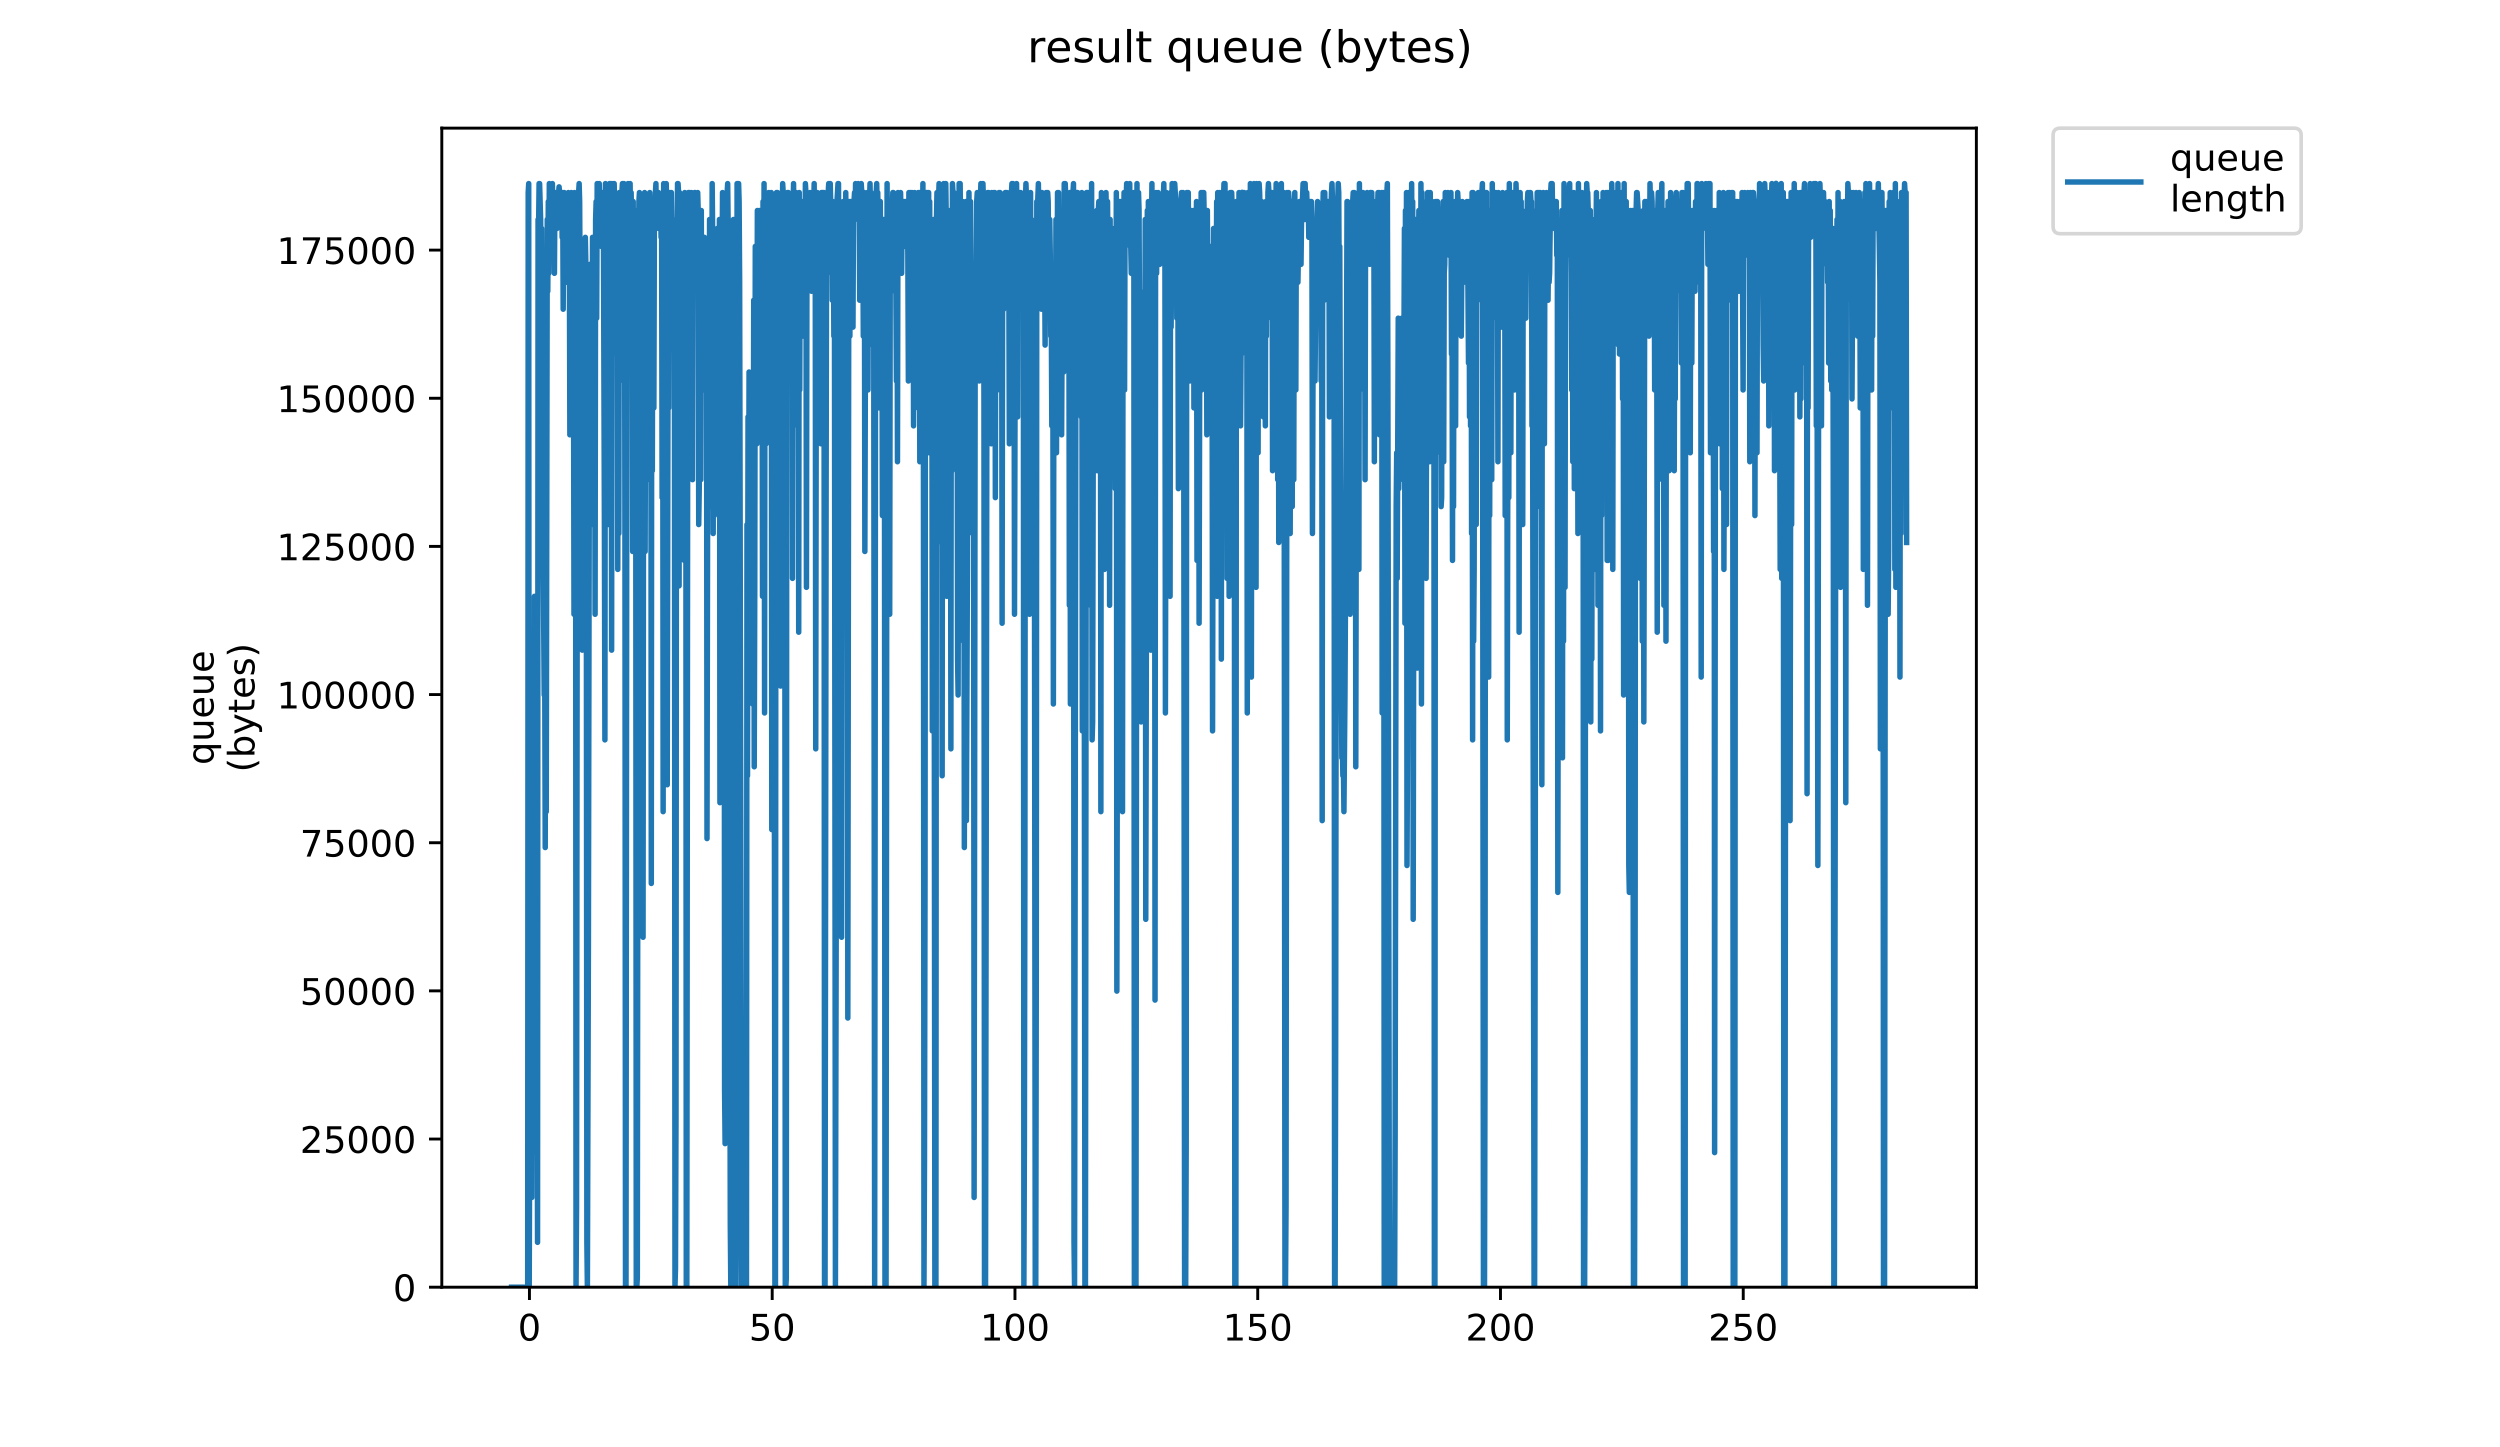 <?xml version="1.0" encoding="utf-8" standalone="no"?>
<!DOCTYPE svg PUBLIC "-//W3C//DTD SVG 1.1//EN"
  "http://www.w3.org/Graphics/SVG/1.1/DTD/svg11.dtd">
<!-- Created with matplotlib (https://matplotlib.org/) -->
<svg height="396pt" version="1.1" viewBox="0 0 684 396" width="684pt" xmlns="http://www.w3.org/2000/svg" xmlns:xlink="http://www.w3.org/1999/xlink">
 <defs>
  <style type="text/css">
*{stroke-linecap:butt;stroke-linejoin:round;}
  </style>
 </defs>
 <g id="figure_1">
  <g id="patch_1">
   <path d="M 0 396 
L 684 396 
L 684 0 
L 0 0 
z
" style="fill:#ffffff;"/>
  </g>
  <g id="axes_1">
   <g id="patch_2">
    <path d="M 120.879 352.174 
L 540.734 352.174 
L 540.734 35.062 
L 120.879 35.062 
z
" style="fill:#ffffff;"/>
   </g>
   <g id="matplotlib.axis_1">
    <g id="xtick_1">
     <g id="line2d_1">
      <defs>
       <path d="M 0 0 
L 0 3.5 
" id="m2839da839b" style="stroke:#000000;stroke-width:0.8;"/>
      </defs>
      <g>
       <use style="stroke:#000000;stroke-width:0.8;" x="144.855" xlink:href="#m2839da839b" y="352.174"/>
      </g>
     </g>
     <g id="text_1">
      <!-- 0 -->
      <defs>
       <path d="M 31.781 66.406 
Q 24.172 66.406 20.328 58.906 
Q 16.5 51.422 16.5 36.375 
Q 16.5 21.391 20.328 13.891 
Q 24.172 6.391 31.781 6.391 
Q 39.453 6.391 43.281 13.891 
Q 47.125 21.391 47.125 36.375 
Q 47.125 51.422 43.281 58.906 
Q 39.453 66.406 31.781 66.406 
z
M 31.781 74.219 
Q 44.047 74.219 50.516 64.516 
Q 56.984 54.828 56.984 36.375 
Q 56.984 17.969 50.516 8.266 
Q 44.047 -1.422 31.781 -1.422 
Q 19.531 -1.422 13.062 8.266 
Q 6.594 17.969 6.594 36.375 
Q 6.594 54.828 13.062 64.516 
Q 19.531 74.219 31.781 74.219 
z
" id="DejaVuSans-48"/>
      </defs>
      <g transform="translate(141.674 366.773)scale(0.1 -0.1)">
       <use xlink:href="#DejaVuSans-48"/>
      </g>
     </g>
    </g>
    <g id="xtick_2">
     <g id="line2d_2">
      <g>
       <use style="stroke:#000000;stroke-width:0.8;" x="211.274" xlink:href="#m2839da839b" y="352.174"/>
      </g>
     </g>
     <g id="text_2">
      <!-- 50 -->
      <defs>
       <path d="M 10.797 72.906 
L 49.516 72.906 
L 49.516 64.594 
L 19.828 64.594 
L 19.828 46.734 
Q 21.969 47.469 24.109 47.828 
Q 26.266 48.188 28.422 48.188 
Q 40.625 48.188 47.75 41.5 
Q 54.891 34.812 54.891 23.391 
Q 54.891 11.625 47.562 5.094 
Q 40.234 -1.422 26.906 -1.422 
Q 22.312 -1.422 17.547 -0.641 
Q 12.797 0.141 7.719 1.703 
L 7.719 11.625 
Q 12.109 9.234 16.797 8.062 
Q 21.484 6.891 26.703 6.891 
Q 35.156 6.891 40.078 11.328 
Q 45.016 15.766 45.016 23.391 
Q 45.016 31 40.078 35.438 
Q 35.156 39.891 26.703 39.891 
Q 22.75 39.891 18.812 39.016 
Q 14.891 38.141 10.797 36.281 
z
" id="DejaVuSans-53"/>
      </defs>
      <g transform="translate(204.912 366.773)scale(0.1 -0.1)">
       <use xlink:href="#DejaVuSans-53"/>
       <use x="63.623" xlink:href="#DejaVuSans-48"/>
      </g>
     </g>
    </g>
    <g id="xtick_3">
     <g id="line2d_3">
      <g>
       <use style="stroke:#000000;stroke-width:0.8;" x="277.694" xlink:href="#m2839da839b" y="352.174"/>
      </g>
     </g>
     <g id="text_3">
      <!-- 100 -->
      <defs>
       <path d="M 12.406 8.297 
L 28.516 8.297 
L 28.516 63.922 
L 10.984 60.406 
L 10.984 69.391 
L 28.422 72.906 
L 38.281 72.906 
L 38.281 8.297 
L 54.391 8.297 
L 54.391 0 
L 12.406 0 
z
" id="DejaVuSans-49"/>
      </defs>
      <g transform="translate(268.15 366.773)scale(0.1 -0.1)">
       <use xlink:href="#DejaVuSans-49"/>
       <use x="63.623" xlink:href="#DejaVuSans-48"/>
       <use x="127.246" xlink:href="#DejaVuSans-48"/>
      </g>
     </g>
    </g>
    <g id="xtick_4">
     <g id="line2d_4">
      <g>
       <use style="stroke:#000000;stroke-width:0.8;" x="344.113" xlink:href="#m2839da839b" y="352.174"/>
      </g>
     </g>
     <g id="text_4">
      <!-- 150 -->
      <g transform="translate(334.569 366.773)scale(0.1 -0.1)">
       <use xlink:href="#DejaVuSans-49"/>
       <use x="63.623" xlink:href="#DejaVuSans-53"/>
       <use x="127.246" xlink:href="#DejaVuSans-48"/>
      </g>
     </g>
    </g>
    <g id="xtick_5">
     <g id="line2d_5">
      <g>
       <use style="stroke:#000000;stroke-width:0.8;" x="410.532" xlink:href="#m2839da839b" y="352.174"/>
      </g>
     </g>
     <g id="text_5">
      <!-- 200 -->
      <defs>
       <path d="M 19.188 8.297 
L 53.609 8.297 
L 53.609 0 
L 7.328 0 
L 7.328 8.297 
Q 12.938 14.109 22.625 23.891 
Q 32.328 33.688 34.812 36.531 
Q 39.547 41.844 41.422 45.531 
Q 43.312 49.219 43.312 52.781 
Q 43.312 58.594 39.234 62.25 
Q 35.156 65.922 28.609 65.922 
Q 23.969 65.922 18.812 64.312 
Q 13.672 62.703 7.812 59.422 
L 7.812 69.391 
Q 13.766 71.781 18.938 73 
Q 24.125 74.219 28.422 74.219 
Q 39.75 74.219 46.484 68.547 
Q 53.219 62.891 53.219 53.422 
Q 53.219 48.922 51.531 44.891 
Q 49.859 40.875 45.406 35.406 
Q 44.188 33.984 37.641 27.219 
Q 31.109 20.453 19.188 8.297 
z
" id="DejaVuSans-50"/>
      </defs>
      <g transform="translate(400.988 366.773)scale(0.1 -0.1)">
       <use xlink:href="#DejaVuSans-50"/>
       <use x="63.623" xlink:href="#DejaVuSans-48"/>
       <use x="127.246" xlink:href="#DejaVuSans-48"/>
      </g>
     </g>
    </g>
    <g id="xtick_6">
     <g id="line2d_6">
      <g>
       <use style="stroke:#000000;stroke-width:0.8;" x="476.951" xlink:href="#m2839da839b" y="352.174"/>
      </g>
     </g>
     <g id="text_6">
      <!-- 250 -->
      <g transform="translate(467.407 366.773)scale(0.1 -0.1)">
       <use xlink:href="#DejaVuSans-50"/>
       <use x="63.623" xlink:href="#DejaVuSans-53"/>
       <use x="127.246" xlink:href="#DejaVuSans-48"/>
      </g>
     </g>
    </g>
   </g>
   <g id="matplotlib.axis_2">
    <g id="ytick_1">
     <g id="line2d_7">
      <defs>
       <path d="M 0 0 
L -3.5 0 
" id="m49b7ce8fa1" style="stroke:#000000;stroke-width:0.8;"/>
      </defs>
      <g>
       <use style="stroke:#000000;stroke-width:0.8;" x="120.879" xlink:href="#m49b7ce8fa1" y="352.174"/>
      </g>
     </g>
     <g id="text_7">
      <!-- 0 -->
      <g transform="translate(107.516 355.973)scale(0.1 -0.1)">
       <use xlink:href="#DejaVuSans-48"/>
      </g>
     </g>
    </g>
    <g id="ytick_2">
     <g id="line2d_8">
      <g>
       <use style="stroke:#000000;stroke-width:0.8;" x="120.879" xlink:href="#m49b7ce8fa1" y="311.639"/>
      </g>
     </g>
     <g id="text_8">
      <!-- 25000 -->
      <g transform="translate(82.066 315.438)scale(0.1 -0.1)">
       <use xlink:href="#DejaVuSans-50"/>
       <use x="63.623" xlink:href="#DejaVuSans-53"/>
       <use x="127.246" xlink:href="#DejaVuSans-48"/>
       <use x="190.869" xlink:href="#DejaVuSans-48"/>
       <use x="254.492" xlink:href="#DejaVuSans-48"/>
      </g>
     </g>
    </g>
    <g id="ytick_3">
     <g id="line2d_9">
      <g>
       <use style="stroke:#000000;stroke-width:0.8;" x="120.879" xlink:href="#m49b7ce8fa1" y="271.103"/>
      </g>
     </g>
     <g id="text_9">
      <!-- 50000 -->
      <g transform="translate(82.066 274.903)scale(0.1 -0.1)">
       <use xlink:href="#DejaVuSans-53"/>
       <use x="63.623" xlink:href="#DejaVuSans-48"/>
       <use x="127.246" xlink:href="#DejaVuSans-48"/>
       <use x="190.869" xlink:href="#DejaVuSans-48"/>
       <use x="254.492" xlink:href="#DejaVuSans-48"/>
      </g>
     </g>
    </g>
    <g id="ytick_4">
     <g id="line2d_10">
      <g>
       <use style="stroke:#000000;stroke-width:0.8;" x="120.879" xlink:href="#m49b7ce8fa1" y="230.568"/>
      </g>
     </g>
     <g id="text_10">
      <!-- 75000 -->
      <defs>
       <path d="M 8.203 72.906 
L 55.078 72.906 
L 55.078 68.703 
L 28.609 0 
L 18.312 0 
L 43.219 64.594 
L 8.203 64.594 
z
" id="DejaVuSans-55"/>
      </defs>
      <g transform="translate(82.066 234.367)scale(0.1 -0.1)">
       <use xlink:href="#DejaVuSans-55"/>
       <use x="63.623" xlink:href="#DejaVuSans-53"/>
       <use x="127.246" xlink:href="#DejaVuSans-48"/>
       <use x="190.869" xlink:href="#DejaVuSans-48"/>
       <use x="254.492" xlink:href="#DejaVuSans-48"/>
      </g>
     </g>
    </g>
    <g id="ytick_5">
     <g id="line2d_11">
      <g>
       <use style="stroke:#000000;stroke-width:0.8;" x="120.879" xlink:href="#m49b7ce8fa1" y="190.033"/>
      </g>
     </g>
     <g id="text_11">
      <!-- 100000 -->
      <g transform="translate(75.704 193.832)scale(0.1 -0.1)">
       <use xlink:href="#DejaVuSans-49"/>
       <use x="63.623" xlink:href="#DejaVuSans-48"/>
       <use x="127.246" xlink:href="#DejaVuSans-48"/>
       <use x="190.869" xlink:href="#DejaVuSans-48"/>
       <use x="254.492" xlink:href="#DejaVuSans-48"/>
       <use x="318.115" xlink:href="#DejaVuSans-48"/>
      </g>
     </g>
    </g>
    <g id="ytick_6">
     <g id="line2d_12">
      <g>
       <use style="stroke:#000000;stroke-width:0.8;" x="120.879" xlink:href="#m49b7ce8fa1" y="149.497"/>
      </g>
     </g>
     <g id="text_12">
      <!-- 125000 -->
      <g transform="translate(75.704 153.297)scale(0.1 -0.1)">
       <use xlink:href="#DejaVuSans-49"/>
       <use x="63.623" xlink:href="#DejaVuSans-50"/>
       <use x="127.246" xlink:href="#DejaVuSans-53"/>
       <use x="190.869" xlink:href="#DejaVuSans-48"/>
       <use x="254.492" xlink:href="#DejaVuSans-48"/>
       <use x="318.115" xlink:href="#DejaVuSans-48"/>
      </g>
     </g>
    </g>
    <g id="ytick_7">
     <g id="line2d_13">
      <g>
       <use style="stroke:#000000;stroke-width:0.8;" x="120.879" xlink:href="#m49b7ce8fa1" y="108.962"/>
      </g>
     </g>
     <g id="text_13">
      <!-- 150000 -->
      <g transform="translate(75.704 112.761)scale(0.1 -0.1)">
       <use xlink:href="#DejaVuSans-49"/>
       <use x="63.623" xlink:href="#DejaVuSans-53"/>
       <use x="127.246" xlink:href="#DejaVuSans-48"/>
       <use x="190.869" xlink:href="#DejaVuSans-48"/>
       <use x="254.492" xlink:href="#DejaVuSans-48"/>
       <use x="318.115" xlink:href="#DejaVuSans-48"/>
      </g>
     </g>
    </g>
    <g id="ytick_8">
     <g id="line2d_14">
      <g>
       <use style="stroke:#000000;stroke-width:0.8;" x="120.879" xlink:href="#m49b7ce8fa1" y="68.427"/>
      </g>
     </g>
     <g id="text_14">
      <!-- 175000 -->
      <g transform="translate(75.704 72.226)scale(0.1 -0.1)">
       <use xlink:href="#DejaVuSans-49"/>
       <use x="63.623" xlink:href="#DejaVuSans-55"/>
       <use x="127.246" xlink:href="#DejaVuSans-53"/>
       <use x="190.869" xlink:href="#DejaVuSans-48"/>
       <use x="254.492" xlink:href="#DejaVuSans-48"/>
       <use x="318.115" xlink:href="#DejaVuSans-48"/>
      </g>
     </g>
    </g>
    <g id="text_15">
     <!-- queue -->
     <defs>
      <path d="M 14.797 27.297 
Q 14.797 17.391 18.875 11.75 
Q 22.953 6.109 30.078 6.109 
Q 37.203 6.109 41.297 11.75 
Q 45.406 17.391 45.406 27.297 
Q 45.406 37.203 41.297 42.844 
Q 37.203 48.484 30.078 48.484 
Q 22.953 48.484 18.875 42.844 
Q 14.797 37.203 14.797 27.297 
z
M 45.406 8.203 
Q 42.578 3.328 38.25 0.953 
Q 33.938 -1.422 27.875 -1.422 
Q 17.969 -1.422 11.734 6.484 
Q 5.516 14.406 5.516 27.297 
Q 5.516 40.188 11.734 48.094 
Q 17.969 56 27.875 56 
Q 33.938 56 38.25 53.625 
Q 42.578 51.266 45.406 46.391 
L 45.406 54.688 
L 54.391 54.688 
L 54.391 -20.797 
L 45.406 -20.797 
z
" id="DejaVuSans-113"/>
      <path d="M 8.5 21.578 
L 8.5 54.688 
L 17.484 54.688 
L 17.484 21.922 
Q 17.484 14.156 20.5 10.266 
Q 23.531 6.391 29.594 6.391 
Q 36.859 6.391 41.078 11.031 
Q 45.312 15.672 45.312 23.688 
L 45.312 54.688 
L 54.297 54.688 
L 54.297 0 
L 45.312 0 
L 45.312 8.406 
Q 42.047 3.422 37.719 1 
Q 33.406 -1.422 27.688 -1.422 
Q 18.266 -1.422 13.375 4.438 
Q 8.5 10.297 8.5 21.578 
z
M 31.109 56 
z
" id="DejaVuSans-117"/>
      <path d="M 56.203 29.594 
L 56.203 25.203 
L 14.891 25.203 
Q 15.484 15.922 20.484 11.062 
Q 25.484 6.203 34.422 6.203 
Q 39.594 6.203 44.453 7.469 
Q 49.312 8.734 54.109 11.281 
L 54.109 2.781 
Q 49.266 0.734 44.188 -0.344 
Q 39.109 -1.422 33.891 -1.422 
Q 20.797 -1.422 13.156 6.188 
Q 5.516 13.812 5.516 26.812 
Q 5.516 40.234 12.766 48.109 
Q 20.016 56 32.328 56 
Q 43.359 56 49.781 48.891 
Q 56.203 41.797 56.203 29.594 
z
M 47.219 32.234 
Q 47.125 39.594 43.094 43.984 
Q 39.062 48.391 32.422 48.391 
Q 24.906 48.391 20.391 44.141 
Q 15.875 39.891 15.188 32.172 
z
" id="DejaVuSans-101"/>
     </defs>
     <g transform="translate(58.426 209.283)rotate(-90)scale(0.1 -0.1)">
      <use xlink:href="#DejaVuSans-113"/>
      <use x="63.477" xlink:href="#DejaVuSans-117"/>
      <use x="126.855" xlink:href="#DejaVuSans-101"/>
      <use x="188.379" xlink:href="#DejaVuSans-117"/>
      <use x="251.758" xlink:href="#DejaVuSans-101"/>
     </g>
     <!-- (bytes) -->
     <defs>
      <path d="M 31 75.875 
Q 24.469 64.656 21.281 53.656 
Q 18.109 42.672 18.109 31.391 
Q 18.109 20.125 21.312 9.062 
Q 24.516 -2 31 -13.188 
L 23.188 -13.188 
Q 15.875 -1.703 12.234 9.375 
Q 8.594 20.453 8.594 31.391 
Q 8.594 42.281 12.203 53.312 
Q 15.828 64.359 23.188 75.875 
z
" id="DejaVuSans-40"/>
      <path d="M 48.688 27.297 
Q 48.688 37.203 44.609 42.844 
Q 40.531 48.484 33.406 48.484 
Q 26.266 48.484 22.188 42.844 
Q 18.109 37.203 18.109 27.297 
Q 18.109 17.391 22.188 11.75 
Q 26.266 6.109 33.406 6.109 
Q 40.531 6.109 44.609 11.75 
Q 48.688 17.391 48.688 27.297 
z
M 18.109 46.391 
Q 20.953 51.266 25.266 53.625 
Q 29.594 56 35.594 56 
Q 45.562 56 51.781 48.094 
Q 58.016 40.188 58.016 27.297 
Q 58.016 14.406 51.781 6.484 
Q 45.562 -1.422 35.594 -1.422 
Q 29.594 -1.422 25.266 0.953 
Q 20.953 3.328 18.109 8.203 
L 18.109 0 
L 9.078 0 
L 9.078 75.984 
L 18.109 75.984 
z
" id="DejaVuSans-98"/>
      <path d="M 32.172 -5.078 
Q 28.375 -14.844 24.75 -17.812 
Q 21.141 -20.797 15.094 -20.797 
L 7.906 -20.797 
L 7.906 -13.281 
L 13.188 -13.281 
Q 16.891 -13.281 18.938 -11.516 
Q 21 -9.766 23.484 -3.219 
L 25.094 0.875 
L 2.984 54.688 
L 12.5 54.688 
L 29.594 11.922 
L 46.688 54.688 
L 56.203 54.688 
z
" id="DejaVuSans-121"/>
      <path d="M 18.312 70.219 
L 18.312 54.688 
L 36.812 54.688 
L 36.812 47.703 
L 18.312 47.703 
L 18.312 18.016 
Q 18.312 11.328 20.141 9.422 
Q 21.969 7.516 27.594 7.516 
L 36.812 7.516 
L 36.812 0 
L 27.594 0 
Q 17.188 0 13.234 3.875 
Q 9.281 7.766 9.281 18.016 
L 9.281 47.703 
L 2.688 47.703 
L 2.688 54.688 
L 9.281 54.688 
L 9.281 70.219 
z
" id="DejaVuSans-116"/>
      <path d="M 44.281 53.078 
L 44.281 44.578 
Q 40.484 46.531 36.375 47.5 
Q 32.281 48.484 27.875 48.484 
Q 21.188 48.484 17.844 46.438 
Q 14.5 44.391 14.5 40.281 
Q 14.5 37.156 16.891 35.375 
Q 19.281 33.594 26.516 31.984 
L 29.594 31.297 
Q 39.156 29.25 43.188 25.516 
Q 47.219 21.781 47.219 15.094 
Q 47.219 7.469 41.188 3.016 
Q 35.156 -1.422 24.609 -1.422 
Q 20.219 -1.422 15.453 -0.562 
Q 10.688 0.297 5.422 2 
L 5.422 11.281 
Q 10.406 8.688 15.234 7.391 
Q 20.062 6.109 24.812 6.109 
Q 31.156 6.109 34.562 8.281 
Q 37.984 10.453 37.984 14.406 
Q 37.984 18.062 35.516 20.016 
Q 33.062 21.969 24.703 23.781 
L 21.578 24.516 
Q 13.234 26.266 9.516 29.906 
Q 5.812 33.547 5.812 39.891 
Q 5.812 47.609 11.281 51.797 
Q 16.75 56 26.812 56 
Q 31.781 56 36.172 55.266 
Q 40.578 54.547 44.281 53.078 
z
" id="DejaVuSans-115"/>
      <path d="M 8.016 75.875 
L 15.828 75.875 
Q 23.141 64.359 26.781 53.312 
Q 30.422 42.281 30.422 31.391 
Q 30.422 20.453 26.781 9.375 
Q 23.141 -1.703 15.828 -13.188 
L 8.016 -13.188 
Q 14.5 -2 17.703 9.062 
Q 20.906 20.125 20.906 31.391 
Q 20.906 42.672 17.703 53.656 
Q 14.5 64.656 8.016 75.875 
z
" id="DejaVuSans-41"/>
     </defs>
     <g transform="translate(69.624 211.295)rotate(-90)scale(0.1 -0.1)">
      <use xlink:href="#DejaVuSans-40"/>
      <use x="39.014" xlink:href="#DejaVuSans-98"/>
      <use x="102.49" xlink:href="#DejaVuSans-121"/>
      <use x="161.67" xlink:href="#DejaVuSans-116"/>
      <use x="200.879" xlink:href="#DejaVuSans-101"/>
      <use x="262.402" xlink:href="#DejaVuSans-115"/>
      <use x="314.502" xlink:href="#DejaVuSans-41"/>
     </g>
    </g>
   </g>
   <g id="line2d_15">
    <path clip-path="url(#pc2f60ffd68)" d="M 139.963 352.174 
L 144.373 352.174 
L 144.514 52.686 
L 144.655 50.231 
L 144.796 352.174 
L 145.08 256.436 
L 145.22 325.171 
L 145.361 251.526 
L 145.501 327.626 
L 145.644 231.888 
L 145.785 315.352 
L 145.932 175.427 
L 146.078 305.533 
L 146.225 163.153 
L 146.365 288.349 
L 146.506 241.707 
L 146.647 285.894 
L 146.928 258.891 
L 147.071 339.9 
L 147.213 60.05 
L 147.354 62.505 
L 147.494 50.231 
L 147.634 50.231 
L 147.914 60.05 
L 148.054 82.144 
L 148.194 62.505 
L 148.474 131.24 
L 148.893 190.156 
L 149.033 182.792 
L 149.172 231.888 
L 149.312 170.517 
L 149.452 222.069 
L 149.733 60.05 
L 149.873 79.689 
L 150.013 55.141 
L 150.153 74.779 
L 150.293 50.231 
L 150.433 55.141 
L 150.572 55.141 
L 150.712 52.686 
L 150.852 52.686 
L 150.991 60.05 
L 151.131 50.231 
L 151.271 57.596 
L 151.55 52.686 
L 151.691 74.779 
L 151.833 52.686 
L 151.976 55.141 
L 152.118 60.05 
L 152.259 55.034 
L 152.401 62.505 
L 152.543 52.686 
L 152.824 52.686 
L 152.964 51.126 
L 153.105 52.686 
L 153.386 52.686 
L 153.528 55.141 
L 153.668 55.141 
L 153.808 64.937 
L 153.948 52.686 
L 154.088 84.599 
L 154.227 55.141 
L 154.368 52.686 
L 154.508 57.596 
L 154.649 57.596 
L 154.789 60.05 
L 154.931 55.141 
L 155.071 77.234 
L 155.211 55.141 
L 155.351 77.234 
L 155.492 52.686 
L 155.633 72.325 
L 155.773 67.415 
L 155.913 118.966 
L 156.194 96.873 
L 156.334 52.686 
L 156.48 72.325 
L 156.761 60.05 
L 156.901 91.963 
L 157.042 168.063 
L 157.183 52.686 
L 157.323 155.788 
L 157.463 62.505 
L 157.603 352.174 
L 157.743 330.081 
L 158.03 55.141 
L 158.173 55.141 
L 158.454 50.231 
L 158.594 55.141 
L 159.158 165.608 
L 159.299 177.882 
L 159.44 175.427 
L 160.004 99.328 
L 160.146 64.937 
L 160.286 72.325 
L 160.427 158.243 
L 160.567 339.9 
L 160.707 352.174 
L 160.987 258.891 
L 161.269 106.692 
L 161.41 72.325 
L 161.55 77.234 
L 161.691 131.24 
L 161.831 72.325 
L 161.972 143.514 
L 162.112 64.937 
L 162.252 128.785 
L 162.392 67.415 
L 162.532 118.966 
L 162.674 72.325 
L 162.817 168.063 
L 162.959 60.05 
L 163.099 55.141 
L 163.248 87.053 
L 163.388 50.231 
L 163.528 57.596 
L 163.809 57.596 
L 163.951 50.231 
L 164.232 60.05 
L 164.377 60.05 
L 164.517 67.415 
L 164.657 52.686 
L 164.938 60.05 
L 165.078 55.141 
L 165.361 143.514 
L 165.501 202.43 
L 165.644 50.231 
L 165.786 136.15 
L 165.927 67.415 
L 166.068 69.87 
L 166.209 55.141 
L 166.35 143.514 
L 166.49 57.596 
L 166.63 55.141 
L 166.77 50.231 
L 166.913 55.141 
L 167.055 50.231 
L 167.196 50.231 
L 167.336 177.882 
L 167.477 52.686 
L 167.617 96.873 
L 167.758 50.231 
L 167.898 52.686 
L 168.038 50.231 
L 168.178 57.596 
L 168.319 52.686 
L 168.461 57.596 
L 168.602 57.596 
L 168.744 62.505 
L 168.884 57.596 
L 169.024 155.788 
L 169.165 60.05 
L 169.305 145.969 
L 169.445 52.686 
L 169.585 104.237 
L 169.727 60.05 
L 169.867 57.596 
L 170.007 52.686 
L 170.147 52.686 
L 170.288 50.231 
L 170.429 60.05 
L 170.569 57.596 
L 170.713 50.231 
L 170.854 55.141 
L 170.995 155.788 
L 171.135 352.174 
L 171.275 352.174 
L 171.556 55.141 
L 171.835 50.231 
L 171.975 64.937 
L 172.256 52.686 
L 172.397 50.231 
L 172.537 64.937 
L 172.678 52.686 
L 172.959 72.325 
L 173.099 150.879 
L 173.24 55.141 
L 173.38 109.147 
L 173.52 60.05 
L 173.66 77.234 
L 173.802 57.596 
L 173.942 123.876 
L 174.081 352.174 
L 174.224 352.174 
L 174.372 349.719 
L 174.667 77.234 
L 174.807 55.141 
L 174.949 52.686 
L 175.092 57.596 
L 175.516 57.596 
L 175.657 158.243 
L 175.797 55.141 
L 175.938 256.436 
L 176.08 116.511 
L 176.222 96.873 
L 176.364 52.686 
L 176.505 150.879 
L 176.646 94.418 
L 176.788 104.237 
L 176.928 101.782 
L 177.07 87.053 
L 177.21 116.511 
L 177.491 72.325 
L 177.635 131.24 
L 177.775 52.686 
L 177.915 126.331 
L 178.055 57.596 
L 178.196 241.707 
L 178.337 55.141 
L 178.477 128.785 
L 178.618 55.141 
L 178.758 67.415 
L 178.899 111.602 
L 179.04 60.05 
L 179.321 52.686 
L 179.462 50.231 
L 179.602 62.505 
L 179.742 52.686 
L 179.883 60.05 
L 180.165 52.686 
L 180.311 62.505 
L 180.591 55.141 
L 180.731 55.141 
L 180.872 64.937 
L 181.012 60.05 
L 181.153 136.15 
L 181.293 55.141 
L 181.433 222.069 
L 181.574 50.231 
L 181.72 170.517 
L 181.86 57.596 
L 182 79.689 
L 182.14 69.87 
L 182.282 50.231 
L 182.422 57.596 
L 182.562 214.704 
L 182.842 57.596 
L 182.983 111.602 
L 183.124 57.596 
L 183.265 52.686 
L 183.405 62.505 
L 183.685 52.686 
L 183.966 72.325 
L 184.106 60.05 
L 184.246 62.505 
L 184.53 96.873 
L 184.671 352.174 
L 184.811 347.265 
L 184.952 305.533 
L 185.093 99.328 
L 185.374 50.231 
L 185.515 50.231 
L 185.656 52.686 
L 185.797 160.293 
L 185.938 52.686 
L 186.078 143.514 
L 186.217 72.256 
L 186.358 57.596 
L 186.5 60.05 
L 186.641 55.141 
L 186.782 109.147 
L 186.923 55.141 
L 187.063 55.141 
L 187.203 153.334 
L 187.344 52.686 
L 187.484 133.695 
L 187.625 55.141 
L 187.766 352.174 
L 187.913 352.174 
L 188.199 64.937 
L 188.34 52.686 
L 188.621 52.686 
L 188.762 57.596 
L 189.046 57.596 
L 189.189 52.686 
L 189.33 60.05 
L 189.47 131.24 
L 189.611 55.141 
L 189.751 57.596 
L 190.034 52.686 
L 190.176 52.686 
L 190.319 55.141 
L 190.46 60.05 
L 190.602 57.596 
L 190.745 57.596 
L 190.888 52.686 
L 191.028 57.596 
L 191.169 143.514 
L 191.314 133.695 
L 191.454 72.325 
L 191.595 77.234 
L 191.736 131.24 
L 191.876 57.596 
L 192.017 101.782 
L 192.157 77.234 
L 192.298 106.692 
L 192.438 87.053 
L 192.581 106.692 
L 192.724 64.937 
L 192.866 69.87 
L 193.007 84.599 
L 193.148 67.415 
L 193.29 67.415 
L 193.434 229.433 
L 193.714 79.689 
L 193.855 72.325 
L 193.999 114.057 
L 194.142 60.05 
L 194.283 138.605 
L 194.424 64.937 
L 194.565 72.325 
L 194.707 128.785 
L 194.848 50.231 
L 194.989 64.937 
L 195.129 145.969 
L 195.272 69.87 
L 195.415 141.06 
L 195.556 74.779 
L 195.697 96.873 
L 195.841 91.963 
L 195.983 99.328 
L 196.265 62.505 
L 196.406 89.508 
L 196.547 62.505 
L 196.691 123.876 
L 196.832 60.05 
L 196.973 219.614 
L 197.114 64.937 
L 197.255 111.602 
L 197.396 64.937 
L 197.538 77.234 
L 197.682 52.686 
L 197.822 57.596 
L 197.965 87.053 
L 198.105 57.596 
L 198.246 298.168 
L 198.386 312.897 
L 198.527 234.343 
L 198.667 55.141 
L 198.807 52.686 
L 198.949 52.686 
L 199.09 50.231 
L 199.234 62.505 
L 199.807 334.99 
L 199.95 352.174 
L 200.099 349.719 
L 200.24 312.897 
L 200.662 60.05 
L 200.803 77.234 
L 201.087 207.34 
L 201.228 352.174 
L 201.375 352.174 
L 201.523 320.261 
L 201.663 50.231 
L 201.803 50.231 
L 201.943 52.686 
L 202.084 50.231 
L 202.224 55.141 
L 202.366 77.234 
L 202.933 352.174 
L 203.943 352.174 
L 204.086 347.265 
L 204.232 352.174 
L 204.373 143.514 
L 204.515 212.249 
L 204.659 114.057 
L 204.801 160.698 
L 204.942 101.782 
L 205.087 106.692 
L 205.232 133.627 
L 205.372 109.147 
L 205.512 128.785 
L 205.653 106.692 
L 205.793 136.15 
L 205.934 192.611 
L 206.075 155.788 
L 206.215 82.144 
L 206.356 209.795 
L 206.504 160.698 
L 206.645 67.415 
L 206.785 104.237 
L 206.927 77.234 
L 207.068 121.421 
L 207.212 57.596 
L 207.352 89.508 
L 207.634 60.05 
L 207.777 57.596 
L 208.059 89.508 
L 208.2 77.234 
L 208.34 77.234 
L 208.48 69.87 
L 208.621 163.153 
L 208.762 55.141 
L 208.905 138.605 
L 209.045 50.231 
L 209.185 195.066 
L 209.325 52.686 
L 209.468 57.596 
L 209.609 121.421 
L 209.749 62.505 
L 209.889 64.937 
L 210.03 74.779 
L 210.171 67.415 
L 210.311 52.686 
L 210.453 64.937 
L 210.734 60.05 
L 211.017 52.686 
L 211.157 226.978 
L 211.442 55.141 
L 211.584 202.43 
L 211.726 74.779 
L 212.014 352.174 
L 212.163 352.174 
L 212.304 64.937 
L 212.445 52.686 
L 212.726 52.686 
L 212.868 60.05 
L 213.009 82.144 
L 213.149 62.505 
L 213.29 89.508 
L 213.431 55.141 
L 213.576 187.701 
L 213.718 64.937 
L 213.86 52.686 
L 214 62.505 
L 214.14 50.231 
L 214.281 52.686 
L 214.422 60.05 
L 214.565 55.141 
L 214.706 111.602 
L 214.849 352.174 
L 214.993 352.174 
L 215.134 349.719 
L 215.278 57.596 
L 215.418 52.686 
L 215.699 52.686 
L 215.84 57.596 
L 216.126 57.596 
L 216.266 79.689 
L 216.407 55.141 
L 216.548 94.418 
L 216.691 57.596 
L 216.832 158.243 
L 216.973 57.596 
L 217.116 50.231 
L 217.256 69.87 
L 217.396 111.602 
L 217.538 52.686 
L 217.679 96.873 
L 217.822 52.686 
L 217.962 84.599 
L 218.104 72.325 
L 218.244 116.511 
L 218.385 67.415 
L 218.526 172.972 
L 218.667 52.686 
L 218.809 106.692 
L 218.948 60.05 
L 219.088 55.141 
L 219.368 55.141 
L 219.65 89.508 
L 219.789 91.963 
L 219.932 82.144 
L 220.073 89.508 
L 220.353 50.231 
L 220.496 52.686 
L 220.641 160.698 
L 220.781 69.87 
L 220.923 57.596 
L 221.065 60.05 
L 221.205 55.141 
L 221.344 57.596 
L 221.626 52.686 
L 221.767 57.596 
L 221.907 55.141 
L 222.048 79.689 
L 222.188 77.234 
L 222.33 52.686 
L 222.471 60.05 
L 222.612 57.596 
L 222.754 50.231 
L 222.899 77.234 
L 223.043 60.05 
L 223.185 204.885 
L 223.326 101.782 
L 223.608 52.686 
L 223.75 77.234 
L 223.891 57.596 
L 224.032 57.596 
L 224.174 55.141 
L 224.315 60.05 
L 224.458 57.596 
L 224.598 121.421 
L 224.742 52.686 
L 225.022 52.686 
L 225.163 55.141 
L 225.304 52.686 
L 225.447 52.686 
L 225.589 352.174 
L 225.732 352.174 
L 226.027 133.695 
L 226.168 55.141 
L 226.309 74.779 
L 226.592 52.686 
L 226.733 50.231 
L 226.873 62.505 
L 227.014 50.231 
L 227.154 50.231 
L 227.435 62.505 
L 227.577 55.141 
L 227.72 82.144 
L 227.86 55.141 
L 228 60.05 
L 228.141 91.963 
L 228.282 60.05 
L 228.568 352.174 
L 228.853 222.069 
L 228.995 55.141 
L 229.277 50.231 
L 229.418 50.231 
L 229.559 104.237 
L 229.701 57.596 
L 229.842 128.785 
L 230.124 57.596 
L 230.265 256.436 
L 230.547 67.415 
L 230.688 55.141 
L 230.829 64.937 
L 230.971 121.421 
L 231.115 55.141 
L 231.26 111.602 
L 231.402 52.686 
L 231.542 133.695 
L 231.683 131.24 
L 231.823 60.05 
L 231.963 278.53 
L 232.248 55.141 
L 232.529 91.963 
L 232.67 55.141 
L 232.811 55.141 
L 232.952 82.144 
L 233.093 57.596 
L 233.233 64.937 
L 233.374 89.508 
L 233.515 57.596 
L 233.801 52.686 
L 233.942 60.05 
L 234.083 50.231 
L 234.224 57.596 
L 234.365 57.596 
L 234.505 52.686 
L 234.646 52.686 
L 234.787 50.231 
L 234.928 60.05 
L 235.069 52.686 
L 235.211 82.144 
L 235.353 55.141 
L 235.494 55.141 
L 235.636 50.231 
L 235.916 55.141 
L 236.059 62.505 
L 236.2 91.963 
L 236.341 55.141 
L 236.482 52.686 
L 236.622 150.879 
L 236.905 57.596 
L 237.044 55.141 
L 237.185 82.144 
L 237.326 52.686 
L 237.471 106.692 
L 237.612 55.141 
L 237.756 94.418 
L 237.898 55.141 
L 238.038 50.231 
L 238.179 60.05 
L 238.319 52.686 
L 238.459 55.141 
L 239.023 55.141 
L 239.305 352.174 
L 239.585 55.141 
L 239.866 50.231 
L 240.007 57.596 
L 240.15 52.686 
L 240.29 62.505 
L 240.571 111.602 
L 240.712 64.937 
L 240.854 55.141 
L 240.994 82.144 
L 241.278 72.325 
L 241.421 141.06 
L 241.561 62.505 
L 241.701 60.05 
L 241.984 106.692 
L 242.128 352.174 
L 242.426 352.174 
L 242.709 50.231 
L 242.849 94.418 
L 242.99 94.418 
L 243.274 55.141 
L 243.421 168.063 
L 243.563 74.779 
L 243.705 64.937 
L 243.848 79.689 
L 243.99 55.141 
L 244.13 57.596 
L 244.271 52.686 
L 244.414 52.686 
L 244.556 55.141 
L 244.697 60.05 
L 244.98 55.141 
L 245.262 104.237 
L 245.403 55.141 
L 245.545 126.331 
L 245.689 52.686 
L 245.83 72.325 
L 245.971 55.141 
L 246.112 60.05 
L 246.393 52.686 
L 246.541 60.05 
L 246.682 74.779 
L 246.826 57.596 
L 246.975 62.505 
L 247.116 60.05 
L 247.257 64.937 
L 247.397 55.141 
L 247.538 67.415 
L 247.819 55.141 
L 247.959 55.141 
L 248.1 57.596 
L 248.241 55.141 
L 248.386 69.87 
L 248.53 104.237 
L 248.674 52.686 
L 248.817 77.234 
L 248.957 55.141 
L 249.098 52.686 
L 249.239 55.141 
L 249.38 60.05 
L 249.524 52.686 
L 249.666 55.141 
L 249.807 60.05 
L 249.949 116.511 
L 250.233 52.686 
L 250.379 111.602 
L 250.667 55.141 
L 250.949 60.05 
L 251.232 52.686 
L 251.373 62.505 
L 251.516 52.686 
L 251.659 126.331 
L 251.8 52.686 
L 251.941 74.779 
L 252.082 55.141 
L 252.224 89.508 
L 252.506 50.231 
L 252.649 121.421 
L 252.797 352.174 
L 252.942 317.807 
L 253.089 239.272 
L 253.231 57.596 
L 253.372 52.686 
L 253.654 52.686 
L 253.794 62.505 
L 253.938 84.599 
L 254.078 52.686 
L 254.221 123.876 
L 254.364 55.141 
L 254.511 104.237 
L 254.654 96.873 
L 254.935 60.05 
L 255.078 199.975 
L 255.218 77.234 
L 255.499 60.05 
L 255.779 352.174 
L 256.068 352.174 
L 256.212 60.05 
L 256.355 52.686 
L 256.498 55.141 
L 256.638 52.686 
L 256.781 55.141 
L 256.925 50.231 
L 257.204 57.596 
L 257.346 79.689 
L 257.489 148.424 
L 257.632 60.05 
L 257.772 212.249 
L 257.913 60.05 
L 258.056 121.421 
L 258.198 50.231 
L 258.478 60.05 
L 258.62 62.505 
L 258.76 50.231 
L 258.9 60.05 
L 259.039 163.153 
L 259.179 60.05 
L 259.32 84.599 
L 259.46 60.05 
L 259.604 148.424 
L 259.743 116.511 
L 259.883 57.596 
L 260.023 77.234 
L 260.163 204.885 
L 260.303 60.05 
L 260.443 128.785 
L 260.587 50.231 
L 260.73 52.686 
L 260.869 62.505 
L 261.012 52.686 
L 261.153 55.141 
L 261.297 55.141 
L 261.438 62.505 
L 261.577 55.141 
L 261.856 82.144 
L 261.996 180.337 
L 262.137 190.156 
L 262.417 50.231 
L 262.557 62.505 
L 262.698 50.231 
L 262.838 64.937 
L 262.982 55.141 
L 263.267 96.873 
L 263.408 55.141 
L 263.553 175.427 
L 263.699 89.508 
L 263.84 231.888 
L 264.26 55.141 
L 264.401 224.523 
L 264.682 155.788 
L 264.823 69.87 
L 264.963 101.782 
L 265.106 52.686 
L 265.248 84.599 
L 265.389 77.234 
L 265.533 55.141 
L 265.815 118.966 
L 265.955 79.689 
L 266.095 145.969 
L 266.236 74.779 
L 266.376 138.605 
L 266.517 327.626 
L 266.8 101.782 
L 266.942 94.418 
L 267.228 55.141 
L 267.373 52.686 
L 267.52 89.508 
L 267.661 62.505 
L 267.945 104.237 
L 268.086 60.05 
L 268.37 50.231 
L 268.651 69.87 
L 268.932 50.231 
L 269.073 55.141 
L 269.212 111.602 
L 269.355 352.174 
L 269.642 352.174 
L 270.068 69.87 
L 270.21 52.686 
L 270.351 55.141 
L 270.491 52.686 
L 270.632 55.141 
L 270.772 60.05 
L 270.913 55.141 
L 271.054 60.05 
L 271.196 121.421 
L 271.337 52.686 
L 271.48 101.782 
L 271.622 55.141 
L 271.763 109.147 
L 271.905 52.686 
L 272.045 121.421 
L 272.186 52.686 
L 272.328 136.15 
L 272.469 55.141 
L 272.61 94.418 
L 272.751 67.415 
L 272.896 106.692 
L 273.037 57.596 
L 273.178 57.596 
L 273.319 52.686 
L 273.461 55.141 
L 273.605 52.686 
L 273.749 96.873 
L 273.891 91.963 
L 274.032 55.141 
L 274.176 170.517 
L 274.32 74.779 
L 274.463 60.05 
L 274.603 84.599 
L 274.744 57.596 
L 275.027 52.686 
L 275.168 52.686 
L 275.31 67.415 
L 275.45 52.686 
L 275.591 57.596 
L 275.732 55.141 
L 275.874 57.596 
L 276.014 74.779 
L 276.154 121.421 
L 276.298 52.686 
L 276.443 60.05 
L 276.724 52.686 
L 276.865 50.231 
L 277.006 52.686 
L 277.146 50.231 
L 277.286 57.596 
L 277.427 74.779 
L 277.568 168.063 
L 277.852 55.141 
L 277.992 96.873 
L 278.134 50.231 
L 278.423 114.057 
L 278.564 57.596 
L 278.708 55.141 
L 278.848 64.937 
L 278.991 52.686 
L 279.132 55.141 
L 279.274 52.686 
L 279.423 55.141 
L 279.565 67.415 
L 279.847 55.141 
L 279.988 64.937 
L 280.132 352.174 
L 280.275 312.897 
L 280.414 234.343 
L 280.554 55.141 
L 280.695 50.231 
L 280.976 57.596 
L 281.119 60.05 
L 281.26 60.05 
L 281.4 77.234 
L 281.541 55.141 
L 281.682 168.063 
L 281.964 52.686 
L 282.104 106.692 
L 282.245 60.05 
L 282.386 64.937 
L 282.531 136.15 
L 282.674 67.415 
L 282.814 148.424 
L 282.955 77.234 
L 283.242 352.174 
L 283.388 352.174 
L 283.529 266.255 
L 283.67 55.141 
L 283.818 57.596 
L 284.099 50.231 
L 284.239 60.05 
L 284.379 55.141 
L 284.523 55.141 
L 284.663 62.505 
L 284.807 62.505 
L 284.949 84.599 
L 285.089 52.686 
L 285.231 64.937 
L 285.374 57.596 
L 285.516 82.144 
L 285.799 69.87 
L 285.939 94.418 
L 286.081 55.141 
L 286.222 52.686 
L 286.363 62.505 
L 286.504 60.05 
L 286.647 52.686 
L 286.787 55.141 
L 286.93 74.779 
L 287.074 60.05 
L 287.214 60.05 
L 287.355 69.87 
L 287.495 91.963 
L 287.635 87.053 
L 287.775 116.511 
L 287.918 84.599 
L 288.059 101.782 
L 288.202 192.611 
L 288.345 96.873 
L 288.487 118.966 
L 288.628 82.144 
L 288.771 99.328 
L 288.912 60.05 
L 289.056 123.876 
L 289.338 52.686 
L 289.479 116.511 
L 289.618 52.686 
L 289.758 74.779 
L 289.898 57.596 
L 290.038 82.144 
L 290.32 57.596 
L 290.462 118.966 
L 290.744 57.596 
L 290.885 69.87 
L 291.025 101.782 
L 291.168 50.231 
L 291.308 57.596 
L 291.449 50.231 
L 291.729 57.596 
L 291.87 52.686 
L 292.292 91.963 
L 292.433 64.937 
L 292.573 165.608 
L 292.716 52.686 
L 292.86 192.611 
L 293.002 57.596 
L 293.283 57.596 
L 293.707 50.231 
L 293.851 339.9 
L 293.996 352.174 
L 294.423 52.686 
L 294.85 52.686 
L 294.99 55.141 
L 295.135 60.05 
L 295.275 57.596 
L 295.42 104.237 
L 295.562 91.963 
L 295.701 64.937 
L 295.842 114.057 
L 295.983 52.686 
L 296.123 199.975 
L 296.264 79.689 
L 296.406 57.596 
L 296.547 62.505 
L 296.83 352.174 
L 296.977 352.174 
L 297.259 52.686 
L 297.677 52.686 
L 297.816 57.596 
L 297.956 57.596 
L 298.096 64.937 
L 298.237 57.596 
L 298.382 165.608 
L 298.662 50.231 
L 298.803 202.43 
L 298.942 197.52 
L 299.223 69.87 
L 299.362 114.057 
L 299.502 96.873 
L 299.643 64.937 
L 299.784 82.144 
L 299.925 77.234 
L 300.064 57.596 
L 300.208 128.785 
L 300.493 57.596 
L 300.636 55.141 
L 300.776 57.596 
L 300.916 84.599 
L 301.055 57.596 
L 301.197 222.069 
L 301.337 52.686 
L 301.476 131.24 
L 301.617 57.596 
L 301.757 138.605 
L 301.897 62.505 
L 302.036 91.963 
L 302.177 155.788 
L 302.318 57.596 
L 302.599 52.686 
L 302.742 64.937 
L 302.884 64.937 
L 303.023 55.141 
L 303.305 91.963 
L 303.447 72.325 
L 303.587 165.608 
L 303.727 60.05 
L 303.87 89.508 
L 304.151 84.599 
L 304.293 118.966 
L 304.578 87.053 
L 304.861 62.505 
L 305.144 133.695 
L 305.428 52.686 
L 305.569 271.165 
L 305.991 57.596 
L 306.131 114.057 
L 306.271 55.141 
L 306.411 136.15 
L 306.552 55.141 
L 306.692 199.975 
L 306.832 101.782 
L 306.973 209.795 
L 307.115 222.069 
L 307.259 79.689 
L 307.542 52.686 
L 307.683 106.692 
L 307.829 52.686 
L 307.969 52.686 
L 308.109 55.141 
L 308.249 50.231 
L 308.39 57.596 
L 308.53 55.141 
L 308.67 57.596 
L 308.811 55.141 
L 308.954 55.141 
L 309.094 50.231 
L 309.236 67.415 
L 309.376 67.415 
L 309.516 74.779 
L 309.655 69.87 
L 309.798 69.87 
L 309.939 62.505 
L 310.079 67.415 
L 310.218 52.686 
L 310.362 352.174 
L 310.8 352.174 
L 311.08 50.231 
L 311.221 114.057 
L 311.36 52.686 
L 311.5 52.686 
L 311.642 57.596 
L 311.782 94.418 
L 311.922 79.689 
L 312.062 118.966 
L 312.206 197.52 
L 312.772 84.599 
L 312.912 143.514 
L 313.192 106.692 
L 313.333 60.05 
L 313.479 251.526 
L 313.766 121.421 
L 313.906 57.596 
L 314.048 177.882 
L 314.188 55.141 
L 314.327 116.511 
L 314.467 60.05 
L 314.608 84.599 
L 314.748 64.937 
L 314.888 177.882 
L 315.028 62.505 
L 315.168 50.231 
L 315.31 123.876 
L 315.449 116.511 
L 315.591 55.141 
L 315.732 118.966 
L 315.875 60.05 
L 316.016 273.62 
L 316.161 72.325 
L 316.302 52.686 
L 316.445 74.779 
L 316.588 55.141 
L 316.729 64.937 
L 316.869 52.686 
L 317.151 57.596 
L 317.292 72.325 
L 317.433 57.596 
L 317.575 57.596 
L 317.718 55.141 
L 317.86 57.596 
L 318.143 57.596 
L 318.426 50.231 
L 318.571 72.325 
L 318.715 64.937 
L 318.855 195.066 
L 319.138 52.686 
L 319.279 148.424 
L 319.424 55.141 
L 319.71 123.876 
L 319.852 57.596 
L 319.992 94.418 
L 320.132 163.153 
L 320.273 52.686 
L 320.416 89.508 
L 320.697 50.231 
L 320.98 64.937 
L 321.266 55.141 
L 321.407 50.231 
L 321.69 55.141 
L 321.831 60.05 
L 321.975 87.053 
L 322.123 55.141 
L 322.265 74.779 
L 322.406 133.695 
L 322.686 62.505 
L 322.827 67.415 
L 322.968 55.141 
L 323.108 55.141 
L 323.249 52.686 
L 323.392 57.596 
L 323.534 57.596 
L 323.675 52.686 
L 323.817 57.596 
L 324.106 352.174 
L 324.402 352.174 
L 324.545 312.897 
L 324.686 52.686 
L 324.826 52.686 
L 324.967 55.141 
L 325.109 52.686 
L 325.389 89.508 
L 325.529 104.237 
L 325.951 57.596 
L 326.232 101.782 
L 326.515 57.596 
L 326.655 111.602 
L 326.795 72.325 
L 326.935 79.689 
L 327.217 74.779 
L 327.359 55.141 
L 327.5 153.334 
L 327.93 57.596 
L 328.071 170.517 
L 328.354 55.141 
L 328.495 77.234 
L 328.638 52.686 
L 328.779 106.692 
L 328.919 52.686 
L 329.06 62.505 
L 329.201 96.873 
L 329.342 52.686 
L 329.484 60.05 
L 329.625 57.596 
L 329.766 57.596 
L 329.907 77.234 
L 330.048 60.05 
L 330.189 118.966 
L 330.331 57.596 
L 330.62 111.602 
L 331.045 69.87 
L 331.188 109.147 
L 331.329 67.415 
L 331.469 106.692 
L 331.609 74.779 
L 331.753 199.975 
L 332.034 62.505 
L 332.174 126.331 
L 332.315 138.605 
L 332.456 64.937 
L 332.599 106.692 
L 332.882 55.141 
L 333.024 163.153 
L 333.164 52.686 
L 333.305 55.141 
L 333.59 55.141 
L 333.732 52.686 
L 333.874 106.692 
L 334.018 55.141 
L 334.16 180.337 
L 334.301 57.596 
L 334.444 94.418 
L 334.587 57.596 
L 334.729 55.141 
L 334.875 50.231 
L 335.016 62.505 
L 335.157 50.231 
L 335.439 82.144 
L 335.579 55.141 
L 335.72 158.243 
L 335.861 57.596 
L 336.002 138.605 
L 336.144 57.596 
L 336.285 163.153 
L 336.425 55.141 
L 336.566 52.686 
L 336.707 148.424 
L 336.851 52.686 
L 336.992 52.686 
L 337.134 57.596 
L 337.274 55.141 
L 337.418 55.141 
L 337.559 128.785 
L 337.703 79.689 
L 337.848 352.174 
L 338.135 352.174 
L 338.28 55.141 
L 338.42 55.141 
L 338.563 77.234 
L 338.706 55.073 
L 338.847 74.779 
L 338.991 52.686 
L 339.132 114.057 
L 339.272 62.505 
L 339.413 116.511 
L 339.558 94.418 
L 339.7 96.873 
L 339.841 52.618 
L 339.981 57.596 
L 340.121 57.596 
L 340.261 79.689 
L 340.402 52.686 
L 340.542 72.325 
L 340.824 55.141 
L 340.966 60.05 
L 341.109 57.596 
L 341.254 195.066 
L 341.394 52.686 
L 341.534 82.144 
L 341.675 52.686 
L 341.816 69.87 
L 341.958 138.605 
L 342.098 50.231 
L 342.238 96.873 
L 342.379 185.246 
L 342.52 74.779 
L 342.66 52.686 
L 342.94 52.686 
L 343.084 50.231 
L 343.228 57.596 
L 343.369 153.334 
L 343.513 52.686 
L 343.654 160.698 
L 343.796 50.231 
L 343.936 99.328 
L 344.076 60.05 
L 344.216 123.876 
L 344.358 52.686 
L 344.499 50.231 
L 344.639 52.686 
L 344.779 60.05 
L 344.922 84.599 
L 345.063 57.596 
L 345.204 55.141 
L 345.346 106.692 
L 345.489 60.05 
L 345.635 114.057 
L 345.776 57.596 
L 346.199 116.511 
L 346.342 55.141 
L 346.483 91.963 
L 346.623 57.596 
L 346.763 87.053 
L 346.903 52.686 
L 347.043 50.231 
L 347.183 52.686 
L 347.325 57.596 
L 347.466 67.415 
L 347.609 52.686 
L 347.75 55.141 
L 347.89 72.325 
L 348.03 52.686 
L 348.17 128.785 
L 348.31 55.141 
L 348.451 60.05 
L 348.592 55.141 
L 348.732 60.05 
L 348.873 55.141 
L 349.015 60.05 
L 349.156 50.231 
L 349.296 91.963 
L 349.441 57.596 
L 349.582 131.24 
L 349.723 52.686 
L 349.868 148.424 
L 350.014 55.141 
L 350.154 62.505 
L 350.296 116.511 
L 350.581 50.231 
L 350.722 133.695 
L 350.863 52.686 
L 351.284 52.686 
L 351.566 352.174 
L 351.714 352.174 
L 351.862 330.081 
L 352.144 52.686 
L 352.286 104.237 
L 352.427 55.141 
L 352.567 52.686 
L 352.707 55.141 
L 352.849 55.141 
L 352.993 145.969 
L 353.133 89.508 
L 353.274 82.144 
L 353.414 91.963 
L 353.555 138.605 
L 353.695 55.141 
L 353.835 55.141 
L 353.976 131.24 
L 354.116 57.596 
L 354.258 52.686 
L 354.4 69.87 
L 354.542 106.692 
L 354.684 57.596 
L 354.824 72.325 
L 354.968 60.05 
L 355.111 77.234 
L 355.391 60.05 
L 355.531 55.141 
L 355.675 69.87 
L 355.817 57.596 
L 355.957 72.325 
L 356.101 60.05 
L 356.241 57.596 
L 356.521 50.231 
L 356.663 50.231 
L 356.944 60.05 
L 357.086 50.231 
L 357.37 60.05 
L 357.516 52.686 
L 357.656 57.596 
L 357.797 57.596 
L 357.938 55.141 
L 358.081 64.937 
L 358.365 55.141 
L 358.506 55.141 
L 358.647 62.505 
L 358.793 55.141 
L 358.939 62.505 
L 359.084 145.969 
L 359.365 67.415 
L 359.507 72.325 
L 359.647 64.937 
L 359.787 104.237 
L 360.067 72.325 
L 360.486 55.141 
L 360.626 60.05 
L 360.766 57.596 
L 360.907 69.87 
L 361.048 57.596 
L 361.188 82.144 
L 361.327 60.05 
L 361.467 104.237 
L 361.608 62.505 
L 361.748 224.523 
L 361.89 60.05 
L 362.03 52.686 
L 362.17 79.689 
L 362.31 82.144 
L 362.455 52.686 
L 362.596 67.415 
L 362.736 55.141 
L 362.879 60.05 
L 363.159 60.05 
L 363.3 55.141 
L 363.441 67.415 
L 363.582 60.05 
L 363.724 114.057 
L 363.865 57.596 
L 364.006 64.937 
L 364.288 52.686 
L 364.431 50.231 
L 364.571 55.141 
L 364.711 55.141 
L 364.852 57.596 
L 364.996 57.596 
L 365.142 352.174 
L 365.289 352.174 
L 365.437 285.894 
L 365.717 57.596 
L 365.857 84.599 
L 365.998 55.141 
L 366.138 50.231 
L 366.279 52.686 
L 366.419 82.144 
L 366.559 67.415 
L 366.842 155.788 
L 367.125 207.34 
L 367.267 204.885 
L 367.412 212.249 
L 367.556 209.795 
L 367.699 222.069 
L 367.981 190.156 
L 368.262 138.605 
L 368.546 55.141 
L 368.685 55.141 
L 368.829 163.153 
L 369.11 57.596 
L 369.393 168.063 
L 369.673 60.05 
L 369.814 62.505 
L 369.954 55.141 
L 370.097 55.141 
L 370.24 52.686 
L 370.381 55.141 
L 370.522 52.686 
L 370.662 57.596 
L 370.802 57.596 
L 370.942 209.795 
L 371.223 55.141 
L 371.363 82.144 
L 371.506 79.689 
L 371.65 52.686 
L 371.793 155.788 
L 371.933 50.231 
L 372.074 106.692 
L 372.355 52.686 
L 372.496 60.05 
L 372.639 52.686 
L 372.779 55.141 
L 372.92 52.686 
L 373.062 64.937 
L 373.202 62.505 
L 373.342 62.505 
L 373.484 131.24 
L 373.624 60.05 
L 373.765 55.141 
L 373.905 64.937 
L 374.045 52.686 
L 374.186 57.596 
L 374.327 57.596 
L 374.472 55.141 
L 374.613 55.141 
L 374.754 72.325 
L 374.895 52.686 
L 375.035 52.686 
L 375.175 60.05 
L 375.315 52.686 
L 375.456 67.415 
L 375.739 55.141 
L 375.881 55.141 
L 376.023 126.331 
L 376.164 67.415 
L 376.448 60.05 
L 376.588 57.596 
L 376.729 60.05 
L 376.885 57.596 
L 377.025 52.686 
L 377.165 55.141 
L 377.307 52.686 
L 377.447 118.966 
L 377.588 64.937 
L 377.728 57.596 
L 377.874 82.144 
L 378.014 52.686 
L 378.157 195.066 
L 378.441 52.686 
L 378.581 64.937 
L 378.722 352.174 
L 378.869 352.174 
L 379.015 327.626 
L 379.155 52.686 
L 379.438 52.686 
L 379.578 50.231 
L 379.72 101.782 
L 380.145 352.174 
L 381.007 352.174 
L 381.147 349.719 
L 381.287 352.174 
L 381.57 352.174 
L 381.713 310.442 
L 381.994 138.605 
L 382.135 123.876 
L 382.275 158.243 
L 382.558 87.053 
L 382.698 133.695 
L 382.838 121.421 
L 382.978 118.966 
L 383.262 101.782 
L 383.402 123.876 
L 383.544 87.053 
L 383.969 131.24 
L 384.249 62.505 
L 384.389 170.517 
L 384.53 57.596 
L 384.67 109.147 
L 384.814 52.686 
L 384.953 236.798 
L 385.094 204.885 
L 385.374 52.686 
L 385.517 89.508 
L 385.66 52.686 
L 385.801 136.15 
L 385.942 55.141 
L 386.082 138.605 
L 386.225 50.231 
L 386.366 77.234 
L 386.507 55.141 
L 386.649 251.526 
L 386.931 82.144 
L 387.075 79.689 
L 387.218 74.779 
L 387.359 60.05 
L 387.499 109.147 
L 387.64 60.05 
L 387.782 182.792 
L 387.923 89.508 
L 388.204 57.596 
L 388.345 91.963 
L 388.487 57.596 
L 388.628 123.876 
L 388.767 50.231 
L 388.909 192.611 
L 389.051 52.686 
L 389.192 138.605 
L 389.333 55.141 
L 389.474 96.873 
L 389.615 101.782 
L 389.757 62.505 
L 389.898 84.599 
L 390.039 87.053 
L 390.182 158.243 
L 390.327 104.237 
L 390.468 96.873 
L 390.609 52.686 
L 390.751 52.686 
L 390.892 55.141 
L 391.033 74.779 
L 391.174 126.331 
L 391.315 52.686 
L 391.458 91.963 
L 391.599 57.596 
L 391.739 55.141 
L 391.88 55.141 
L 392.021 84.599 
L 392.162 60.05 
L 392.303 72.325 
L 392.445 352.174 
L 392.595 352.174 
L 392.736 55.141 
L 392.88 62.505 
L 393.019 62.505 
L 393.16 55.141 
L 393.3 55.141 
L 393.586 72.325 
L 393.729 91.963 
L 393.869 57.596 
L 394.009 123.876 
L 394.15 74.779 
L 394.292 138.605 
L 394.432 136.15 
L 394.573 72.325 
L 394.855 55.141 
L 394.996 126.331 
L 395.139 74.779 
L 395.281 72.325 
L 395.422 52.686 
L 395.563 60.05 
L 395.706 55.141 
L 395.987 55.141 
L 396.129 52.686 
L 396.27 55.141 
L 396.556 69.87 
L 396.696 55.141 
L 396.837 67.415 
L 396.979 52.686 
L 397.12 96.873 
L 397.261 77.234 
L 397.403 153.334 
L 397.544 64.937 
L 397.685 138.605 
L 397.826 62.505 
L 397.967 104.237 
L 398.11 55.141 
L 398.251 116.511 
L 398.394 55.141 
L 398.534 67.415 
L 398.816 52.686 
L 398.958 55.141 
L 399.098 77.234 
L 399.241 60.05 
L 399.384 72.325 
L 399.67 60.05 
L 399.81 91.963 
L 400.091 55.141 
L 400.232 64.937 
L 400.375 64.937 
L 400.515 77.234 
L 400.655 60.05 
L 400.795 57.596 
L 401.076 64.937 
L 401.217 64.937 
L 401.358 55.141 
L 401.639 79.689 
L 401.779 99.328 
L 401.92 55.141 
L 402.061 114.057 
L 402.202 57.596 
L 402.343 116.511 
L 402.483 62.505 
L 402.625 145.969 
L 402.764 52.686 
L 402.905 202.43 
L 403.047 52.686 
L 403.188 175.427 
L 403.328 155.788 
L 403.468 62.505 
L 403.61 111.602 
L 403.751 67.415 
L 403.891 143.514 
L 404.033 57.596 
L 404.173 55.141 
L 404.313 60.05 
L 404.453 52.686 
L 404.593 62.505 
L 404.734 55.141 
L 404.874 69.87 
L 405.015 55.141 
L 405.156 60.05 
L 405.302 82.144 
L 405.442 52.686 
L 405.582 50.231 
L 405.868 352.174 
L 406.161 352.174 
L 406.309 285.894 
L 406.451 52.686 
L 406.591 148.424 
L 406.732 52.686 
L 406.873 153.334 
L 407.013 57.596 
L 407.153 60.05 
L 407.294 185.246 
L 407.436 57.596 
L 407.576 141.06 
L 407.717 74.779 
L 407.857 77.234 
L 407.997 60.05 
L 408.137 131.24 
L 408.278 50.231 
L 408.418 62.505 
L 408.559 55.141 
L 408.7 57.596 
L 408.844 55.141 
L 408.985 55.141 
L 409.125 57.596 
L 409.265 52.686 
L 409.405 60.05 
L 409.551 87.053 
L 409.691 62.505 
L 409.831 126.331 
L 409.972 52.686 
L 410.113 57.596 
L 410.254 82.144 
L 410.396 79.689 
L 410.539 55.141 
L 410.684 60.05 
L 410.827 89.508 
L 411.109 52.686 
L 411.249 60.05 
L 411.393 55.141 
L 411.535 72.325 
L 411.676 57.596 
L 411.818 141.06 
L 411.962 57.596 
L 412.104 77.234 
L 412.246 52.686 
L 412.387 202.43 
L 412.667 57.596 
L 412.809 136.15 
L 412.949 50.231 
L 413.09 82.144 
L 413.23 52.686 
L 413.37 123.876 
L 413.51 52.686 
L 413.653 106.692 
L 413.794 52.686 
L 413.934 60.05 
L 414.076 89.508 
L 414.217 55.141 
L 414.357 106.692 
L 414.498 60.05 
L 414.638 67.415 
L 414.779 50.231 
L 414.921 55.141 
L 415.062 84.599 
L 415.203 52.686 
L 415.343 82.144 
L 415.483 55.141 
L 415.625 172.972 
L 415.767 57.596 
L 415.908 52.686 
L 416.05 69.87 
L 416.191 55.141 
L 416.333 123.876 
L 416.474 57.596 
L 416.615 143.514 
L 416.756 60.05 
L 416.897 69.87 
L 417.038 60.05 
L 417.179 82.144 
L 417.319 72.325 
L 417.459 87.053 
L 417.6 67.415 
L 417.741 69.87 
L 417.881 55.141 
L 418.024 52.686 
L 418.164 55.141 
L 418.446 55.141 
L 418.586 52.686 
L 418.727 52.686 
L 418.869 55.141 
L 419.009 55.141 
L 419.15 116.511 
L 419.29 91.963 
L 419.723 352.174 
L 419.871 352.174 
L 420.293 57.596 
L 420.435 136.15 
L 420.576 52.686 
L 420.718 121.421 
L 420.858 52.686 
L 420.999 96.873 
L 421.142 52.686 
L 421.283 138.605 
L 421.423 52.686 
L 421.565 99.328 
L 421.706 57.596 
L 421.848 214.704 
L 421.989 60.05 
L 422.129 62.505 
L 422.27 52.686 
L 422.411 57.596 
L 422.552 121.421 
L 422.702 55.141 
L 422.842 74.779 
L 423.122 52.686 
L 423.262 55.141 
L 423.403 55.141 
L 423.544 82.144 
L 423.687 67.415 
L 423.828 77.234 
L 423.969 74.779 
L 424.25 52.686 
L 424.391 50.231 
L 424.673 50.231 
L 424.814 60.05 
L 424.954 60.05 
L 425.094 55.141 
L 425.234 62.505 
L 425.374 55.141 
L 425.796 55.141 
L 425.936 69.87 
L 426.077 60.05 
L 426.22 244.162 
L 426.501 69.87 
L 426.641 72.325 
L 426.782 123.876 
L 426.922 67.415 
L 427.062 96.873 
L 427.209 155.788 
L 427.351 57.596 
L 427.492 207.34 
L 427.633 72.325 
L 427.776 175.427 
L 427.917 50.231 
L 428.057 55.141 
L 428.197 160.698 
L 428.339 52.686 
L 428.48 64.937 
L 428.62 62.505 
L 428.76 52.686 
L 429.041 52.686 
L 429.183 60.05 
L 429.464 50.231 
L 429.605 69.87 
L 429.747 62.505 
L 429.887 74.779 
L 430.027 106.692 
L 430.168 55.141 
L 430.311 126.331 
L 430.453 55.141 
L 430.593 52.686 
L 430.734 133.695 
L 430.876 55.141 
L 431.016 128.785 
L 431.157 60.05 
L 431.297 131.24 
L 431.436 55.141 
L 431.576 84.599 
L 431.716 145.969 
L 431.856 50.231 
L 431.996 72.325 
L 432.135 72.325 
L 432.275 55.141 
L 432.415 60.05 
L 432.555 57.596 
L 432.697 57.596 
L 432.837 52.686 
L 433.117 60.05 
L 433.257 352.174 
L 433.553 352.174 
L 433.693 315.352 
L 433.834 69.87 
L 434.117 50.231 
L 434.257 52.686 
L 434.398 52.686 
L 434.537 57.596 
L 434.677 89.508 
L 434.816 62.505 
L 434.956 74.779 
L 435.095 57.596 
L 435.236 197.52 
L 435.379 77.234 
L 435.519 180.337 
L 435.799 64.937 
L 435.938 91.963 
L 436.078 91.963 
L 436.218 60.05 
L 436.358 155.788 
L 436.641 67.415 
L 436.781 52.686 
L 436.921 104.237 
L 437.061 55.141 
L 437.201 165.608 
L 437.48 57.596 
L 437.62 109.147 
L 437.76 72.325 
L 437.9 199.975 
L 438.041 55.141 
L 438.182 141.06 
L 438.322 55.141 
L 438.461 89.508 
L 438.601 52.686 
L 438.74 57.596 
L 438.88 77.234 
L 439.02 57.596 
L 439.159 94.418 
L 439.3 57.596 
L 439.44 52.686 
L 439.58 69.87 
L 439.719 153.334 
L 439.859 52.686 
L 439.998 153.334 
L 440.138 52.686 
L 440.277 72.325 
L 440.417 55.141 
L 440.556 62.505 
L 440.699 62.505 
L 440.841 91.963 
L 440.981 50.231 
L 441.12 57.596 
L 441.261 155.788 
L 441.4 52.686 
L 441.541 89.508 
L 441.681 57.596 
L 441.822 84.599 
L 441.963 55.141 
L 442.107 52.686 
L 442.249 57.596 
L 442.389 84.599 
L 442.67 50.231 
L 442.811 94.418 
L 442.953 55.141 
L 443.093 96.873 
L 443.375 57.596 
L 443.516 57.596 
L 443.657 52.686 
L 443.798 72.325 
L 443.94 109.147 
L 444.081 55.141 
L 444.225 190.156 
L 444.37 50.231 
L 444.512 155.788 
L 444.934 55.141 
L 445.075 136.15 
L 445.216 84.599 
L 445.357 138.605 
L 445.499 87.053 
L 445.641 236.798 
L 445.783 244.162 
L 446.065 57.596 
L 446.487 106.692 
L 446.629 57.596 
L 446.77 131.24 
L 446.913 352.174 
L 447.209 352.174 
L 447.353 288.349 
L 447.495 57.596 
L 447.637 57.596 
L 447.777 52.686 
L 447.918 52.686 
L 448.201 57.596 
L 448.483 82.144 
L 448.624 67.415 
L 448.764 158.243 
L 449.046 60.05 
L 449.187 84.599 
L 449.328 175.427 
L 449.469 77.234 
L 449.609 57.596 
L 449.751 197.52 
L 450.033 55.141 
L 450.174 69.87 
L 450.456 55.141 
L 450.738 82.144 
L 450.88 57.596 
L 451.021 55.141 
L 451.16 91.963 
L 451.441 50.231 
L 451.583 57.596 
L 451.865 52.686 
L 452.005 55.141 
L 452.146 67.415 
L 452.287 57.596 
L 452.571 57.596 
L 452.713 106.692 
L 452.853 74.779 
L 452.993 91.963 
L 453.133 67.415 
L 453.274 79.689 
L 453.415 172.972 
L 453.557 57.596 
L 453.698 52.686 
L 453.839 62.505 
L 453.98 55.141 
L 454.12 55.141 
L 454.262 57.596 
L 454.403 55.141 
L 454.543 55.141 
L 454.685 50.231 
L 454.825 131.24 
L 454.965 57.596 
L 455.106 64.937 
L 455.246 165.608 
L 455.387 111.602 
L 455.528 138.605 
L 455.669 57.596 
L 455.81 175.427 
L 455.951 74.779 
L 456.233 87.053 
L 456.374 55.141 
L 456.656 128.785 
L 456.797 74.779 
L 456.938 106.692 
L 457.079 52.686 
L 457.362 62.505 
L 457.502 55.141 
L 457.643 91.963 
L 457.785 55.141 
L 457.926 69.87 
L 458.067 128.785 
L 458.207 82.144 
L 458.347 109.147 
L 458.488 57.596 
L 458.628 52.686 
L 458.769 60.05 
L 458.91 60.05 
L 459.051 57.596 
L 459.192 62.505 
L 459.614 55.141 
L 459.755 79.689 
L 459.896 67.415 
L 460.036 99.328 
L 460.177 52.686 
L 460.318 57.596 
L 460.459 52.686 
L 460.609 352.174 
L 461.053 352.174 
L 461.193 55.141 
L 461.334 55.141 
L 461.474 62.505 
L 461.614 50.231 
L 461.754 57.596 
L 461.896 50.231 
L 462.036 67.415 
L 462.176 57.596 
L 462.318 62.505 
L 462.459 123.876 
L 462.599 60.05 
L 462.741 62.505 
L 462.883 99.328 
L 463.026 57.596 
L 463.314 57.596 
L 463.46 67.415 
L 463.607 60.05 
L 463.756 79.689 
L 463.898 55.141 
L 464.039 77.234 
L 464.18 77.234 
L 464.321 50.231 
L 464.462 50.231 
L 464.743 55.141 
L 464.884 52.686 
L 465.025 55.141 
L 465.166 74.779 
L 465.306 55.141 
L 465.447 185.246 
L 465.589 50.231 
L 465.73 60.05 
L 465.873 55.141 
L 466.016 62.505 
L 466.158 55.141 
L 466.579 55.141 
L 466.719 50.231 
L 466.859 60.05 
L 467.001 60.05 
L 467.141 55.141 
L 467.285 72.325 
L 467.425 50.231 
L 467.565 55.141 
L 467.705 69.87 
L 467.845 50.231 
L 467.988 123.876 
L 468.129 57.596 
L 468.269 101.782 
L 468.409 64.937 
L 468.551 84.599 
L 468.693 62.505 
L 468.836 150.879 
L 468.977 57.596 
L 469.117 315.352 
L 469.403 60.05 
L 469.545 74.779 
L 469.685 57.596 
L 469.828 91.963 
L 469.969 89.508 
L 470.109 62.505 
L 470.249 94.418 
L 470.389 52.686 
L 470.532 121.421 
L 470.672 111.602 
L 470.814 55.141 
L 470.957 121.421 
L 471.098 60.05 
L 471.239 133.695 
L 471.38 60.05 
L 471.523 52.686 
L 471.664 155.788 
L 471.947 55.141 
L 472.088 55.141 
L 472.23 131.24 
L 472.371 143.514 
L 472.511 55.141 
L 472.652 60.05 
L 472.793 52.686 
L 472.934 82.144 
L 473.074 74.779 
L 473.215 52.686 
L 473.356 74.779 
L 473.496 60.05 
L 473.638 62.505 
L 473.78 52.686 
L 473.921 77.234 
L 474.06 52.686 
L 474.204 352.174 
L 474.649 352.174 
L 474.798 82.144 
L 475.082 55.141 
L 475.222 72.325 
L 475.363 55.141 
L 475.503 57.596 
L 475.644 57.596 
L 475.785 79.689 
L 476.066 55.141 
L 476.207 62.505 
L 476.348 77.234 
L 476.49 79.689 
L 476.63 52.686 
L 476.912 106.692 
L 477.052 57.596 
L 477.335 52.686 
L 477.476 69.87 
L 477.758 55.141 
L 477.898 57.596 
L 478.18 52.686 
L 478.321 67.415 
L 478.461 55.141 
L 478.602 60.05 
L 478.744 126.331 
L 478.887 52.686 
L 479.027 64.937 
L 479.168 55.141 
L 479.308 64.937 
L 479.448 52.686 
L 479.588 64.937 
L 479.729 52.686 
L 479.87 55.141 
L 480.01 60.05 
L 480.151 141.06 
L 480.293 57.596 
L 480.433 104.237 
L 480.574 55.141 
L 480.714 123.876 
L 480.855 57.596 
L 480.996 55.141 
L 481.137 60.05 
L 481.277 60.05 
L 481.418 50.231 
L 481.699 60.05 
L 481.84 55.141 
L 481.981 67.415 
L 482.122 52.686 
L 482.404 94.418 
L 482.545 104.237 
L 482.686 55.073 
L 482.827 50.231 
L 482.967 55.141 
L 483.108 52.686 
L 483.248 60.05 
L 483.389 57.596 
L 483.529 52.686 
L 483.671 94.418 
L 483.811 60.05 
L 483.953 116.511 
L 484.094 52.686 
L 484.234 91.963 
L 484.375 52.686 
L 484.515 57.596 
L 484.656 55.141 
L 484.796 50.231 
L 484.938 55.141 
L 485.079 55.141 
L 485.219 84.599 
L 485.36 57.596 
L 485.501 128.785 
L 485.642 74.779 
L 485.783 123.876 
L 485.923 50.163 
L 486.064 99.328 
L 486.206 55.141 
L 486.347 99.328 
L 486.488 60.05 
L 486.629 101.782 
L 486.771 64.937 
L 487.058 155.788 
L 487.199 60.05 
L 487.34 50.231 
L 487.485 158.243 
L 487.625 60.05 
L 487.768 126.331 
L 487.909 52.686 
L 488.052 352.174 
L 488.348 352.174 
L 488.634 111.602 
L 488.774 55.141 
L 488.915 148.424 
L 489.056 55.141 
L 489.199 57.596 
L 489.34 57.596 
L 489.481 133.695 
L 489.623 55.141 
L 489.764 224.523 
L 490.046 52.686 
L 490.186 143.514 
L 490.326 55.141 
L 490.466 62.505 
L 490.608 104.237 
L 490.897 50.231 
L 491.038 106.692 
L 491.179 57.596 
L 491.319 55.141 
L 491.459 55.141 
L 491.599 84.599 
L 491.739 52.686 
L 491.88 74.779 
L 492.02 55.141 
L 492.16 60.05 
L 492.3 55.141 
L 492.441 114.057 
L 492.581 52.686 
L 492.725 109.147 
L 492.864 55.141 
L 493.004 55.141 
L 493.144 99.328 
L 493.428 52.686 
L 493.568 52.686 
L 493.708 50.231 
L 493.848 77.234 
L 493.989 55.141 
L 494.13 60.05 
L 494.27 57.596 
L 494.41 217.159 
L 494.551 62.505 
L 494.692 111.602 
L 494.832 60.05 
L 494.974 52.686 
L 495.119 60.05 
L 495.259 50.231 
L 495.399 64.937 
L 495.54 57.596 
L 495.679 57.596 
L 495.82 52.686 
L 496.1 57.596 
L 496.24 50.231 
L 496.382 57.596 
L 496.522 57.596 
L 496.664 50.231 
L 496.805 50.231 
L 496.946 116.511 
L 497.085 57.596 
L 497.366 236.798 
L 497.646 55.141 
L 497.789 116.511 
L 497.93 50.231 
L 498.071 55.141 
L 498.214 52.686 
L 498.354 116.511 
L 498.494 52.686 
L 498.636 69.87 
L 498.778 55.141 
L 498.918 52.686 
L 499.058 60.05 
L 499.201 55.141 
L 499.342 55.141 
L 499.482 57.596 
L 499.622 62.505 
L 499.762 72.325 
L 499.903 62.505 
L 500.043 77.234 
L 500.184 62.505 
L 500.325 99.328 
L 500.466 55.141 
L 500.608 84.599 
L 500.749 57.596 
L 500.89 104.237 
L 501.031 64.937 
L 501.172 106.692 
L 501.312 94.418 
L 501.455 62.505 
L 501.596 145.969 
L 501.742 352.174 
L 501.889 352.174 
L 502.322 101.782 
L 502.608 60.05 
L 502.75 106.692 
L 502.89 52.686 
L 503.032 104.237 
L 503.173 55.141 
L 503.314 111.602 
L 503.456 55.141 
L 503.596 160.698 
L 503.88 62.505 
L 504.02 123.876 
L 504.16 57.596 
L 504.302 114.057 
L 504.444 114.057 
L 504.585 55.141 
L 504.727 121.421 
L 504.867 57.596 
L 505.007 219.614 
L 505.147 60.05 
L 505.29 82.144 
L 505.571 50.231 
L 505.713 52.686 
L 505.854 57.596 
L 505.996 52.686 
L 506.136 79.689 
L 506.276 57.596 
L 506.562 52.686 
L 506.705 109.147 
L 506.986 57.596 
L 507.127 52.686 
L 507.409 57.596 
L 507.549 55.141 
L 507.69 55.141 
L 507.831 52.686 
L 508.111 62.505 
L 508.254 91.963 
L 508.396 55.141 
L 508.537 79.689 
L 508.678 52.686 
L 508.82 60.05 
L 508.96 111.602 
L 509.101 60.05 
L 509.243 72.325 
L 509.384 55.141 
L 509.524 99.328 
L 509.666 55.141 
L 509.807 155.788 
L 509.948 62.505 
L 510.089 131.24 
L 510.232 52.686 
L 510.373 96.873 
L 510.513 50.231 
L 510.655 77.234 
L 510.796 57.596 
L 510.938 165.608 
L 511.083 64.937 
L 511.226 60.05 
L 511.366 60.05 
L 511.508 50.231 
L 511.789 106.692 
L 511.93 52.686 
L 512.071 106.692 
L 512.218 52.686 
L 512.359 91.963 
L 512.5 52.686 
L 513.06 52.686 
L 513.2 62.505 
L 513.34 52.686 
L 513.48 52.686 
L 513.62 55.141 
L 513.764 55.141 
L 513.908 50.231 
L 514.334 77.234 
L 514.474 204.885 
L 514.615 55.141 
L 514.755 114.057 
L 514.895 52.686 
L 515.176 84.599 
L 515.32 352.174 
L 515.613 352.174 
L 515.893 57.596 
L 516.034 114.057 
L 516.175 57.596 
L 516.317 106.692 
L 516.458 60.05 
L 516.598 168.063 
L 516.739 150.879 
L 516.879 55.141 
L 517.022 79.689 
L 517.161 52.686 
L 517.301 89.508 
L 517.442 57.596 
L 517.725 62.505 
L 517.866 111.602 
L 518.006 52.686 
L 518.146 69.87 
L 518.287 52.686 
L 518.428 155.788 
L 518.568 50.231 
L 518.71 160.698 
L 518.85 57.596 
L 518.991 89.508 
L 519.131 72.325 
L 519.271 123.876 
L 519.411 57.596 
L 519.551 84.599 
L 519.691 55.141 
L 519.83 185.246 
L 519.97 57.596 
L 520.111 145.969 
L 520.251 52.686 
L 520.391 128.785 
L 520.531 52.686 
L 520.81 60.05 
L 521.089 50.231 
L 521.229 52.686 
L 521.508 52.686 
L 521.65 148.424 
L 521.65 148.424 
" style="fill:none;stroke:#1f77b4;stroke-linecap:square;stroke-width:1.5;"/>
   </g>
   <g id="patch_3">
    <path d="M 120.879 352.174 
L 120.879 35.062 
" style="fill:none;stroke:#000000;stroke-linecap:square;stroke-linejoin:miter;stroke-width:0.8;"/>
   </g>
   <g id="patch_4">
    <path d="M 540.734 352.174 
L 540.734 35.062 
" style="fill:none;stroke:#000000;stroke-linecap:square;stroke-linejoin:miter;stroke-width:0.8;"/>
   </g>
   <g id="patch_5">
    <path d="M 120.879 352.174 
L 540.734 352.174 
" style="fill:none;stroke:#000000;stroke-linecap:square;stroke-linejoin:miter;stroke-width:0.8;"/>
   </g>
   <g id="patch_6">
    <path d="M 120.879 35.062 
L 540.734 35.062 
" style="fill:none;stroke:#000000;stroke-linecap:square;stroke-linejoin:miter;stroke-width:0.8;"/>
   </g>
   <g id="legend_1">
    <g id="patch_7">
     <path d="M 563.727 63.938 
L 627.602 63.938 
Q 629.602 63.938 629.602 61.938 
L 629.602 37.062 
Q 629.602 35.062 627.602 35.062 
L 563.727 35.062 
Q 561.727 35.062 561.727 37.062 
L 561.727 61.938 
Q 561.727 63.938 563.727 63.938 
z
" style="fill:#ffffff;opacity:0.8;stroke:#cccccc;stroke-linejoin:miter;"/>
    </g>
    <g id="line2d_16">
     <path d="M 565.727 49.8 
L 585.727 49.8 
" style="fill:none;stroke:#1f77b4;stroke-linecap:square;stroke-width:1.5;"/>
    </g>
    <g id="line2d_17"/>
    <g id="text_16">
     <!-- queue -->
     <g transform="translate(593.727 46.661)scale(0.1 -0.1)">
      <use xlink:href="#DejaVuSans-113"/>
      <use x="63.477" xlink:href="#DejaVuSans-117"/>
      <use x="126.855" xlink:href="#DejaVuSans-101"/>
      <use x="188.379" xlink:href="#DejaVuSans-117"/>
      <use x="251.758" xlink:href="#DejaVuSans-101"/>
     </g>
     <!-- length -->
     <defs>
      <path d="M 9.422 75.984 
L 18.406 75.984 
L 18.406 0 
L 9.422 0 
z
" id="DejaVuSans-108"/>
      <path d="M 54.891 33.016 
L 54.891 0 
L 45.906 0 
L 45.906 32.719 
Q 45.906 40.484 42.875 44.328 
Q 39.844 48.188 33.797 48.188 
Q 26.516 48.188 22.312 43.547 
Q 18.109 38.922 18.109 30.906 
L 18.109 0 
L 9.078 0 
L 9.078 54.688 
L 18.109 54.688 
L 18.109 46.188 
Q 21.344 51.125 25.703 53.562 
Q 30.078 56 35.797 56 
Q 45.219 56 50.047 50.172 
Q 54.891 44.344 54.891 33.016 
z
" id="DejaVuSans-110"/>
      <path d="M 45.406 27.984 
Q 45.406 37.75 41.375 43.109 
Q 37.359 48.484 30.078 48.484 
Q 22.859 48.484 18.828 43.109 
Q 14.797 37.75 14.797 27.984 
Q 14.797 18.266 18.828 12.891 
Q 22.859 7.516 30.078 7.516 
Q 37.359 7.516 41.375 12.891 
Q 45.406 18.266 45.406 27.984 
z
M 54.391 6.781 
Q 54.391 -7.172 48.188 -13.984 
Q 42 -20.797 29.203 -20.797 
Q 24.469 -20.797 20.266 -20.094 
Q 16.062 -19.391 12.109 -17.922 
L 12.109 -9.188 
Q 16.062 -11.328 19.922 -12.344 
Q 23.781 -13.375 27.781 -13.375 
Q 36.625 -13.375 41.016 -8.766 
Q 45.406 -4.156 45.406 5.172 
L 45.406 9.625 
Q 42.625 4.781 38.281 2.391 
Q 33.938 0 27.875 0 
Q 17.828 0 11.672 7.656 
Q 5.516 15.328 5.516 27.984 
Q 5.516 40.672 11.672 48.328 
Q 17.828 56 27.875 56 
Q 33.938 56 38.281 53.609 
Q 42.625 51.219 45.406 46.391 
L 45.406 54.688 
L 54.391 54.688 
z
" id="DejaVuSans-103"/>
      <path d="M 54.891 33.016 
L 54.891 0 
L 45.906 0 
L 45.906 32.719 
Q 45.906 40.484 42.875 44.328 
Q 39.844 48.188 33.797 48.188 
Q 26.516 48.188 22.312 43.547 
Q 18.109 38.922 18.109 30.906 
L 18.109 0 
L 9.078 0 
L 9.078 75.984 
L 18.109 75.984 
L 18.109 46.188 
Q 21.344 51.125 25.703 53.562 
Q 30.078 56 35.797 56 
Q 45.219 56 50.047 50.172 
Q 54.891 44.344 54.891 33.016 
z
" id="DejaVuSans-104"/>
     </defs>
     <g transform="translate(593.727 57.859)scale(0.1 -0.1)">
      <use xlink:href="#DejaVuSans-108"/>
      <use x="27.783" xlink:href="#DejaVuSans-101"/>
      <use x="89.307" xlink:href="#DejaVuSans-110"/>
      <use x="152.686" xlink:href="#DejaVuSans-103"/>
      <use x="216.162" xlink:href="#DejaVuSans-116"/>
      <use x="255.371" xlink:href="#DejaVuSans-104"/>
     </g>
    </g>
   </g>
  </g>
  <g id="text_17">
   <!-- result queue (bytes) -->
   <defs>
    <path d="M 41.109 46.297 
Q 39.594 47.172 37.812 47.578 
Q 36.031 48 33.891 48 
Q 26.266 48 22.188 43.047 
Q 18.109 38.094 18.109 28.812 
L 18.109 0 
L 9.078 0 
L 9.078 54.688 
L 18.109 54.688 
L 18.109 46.188 
Q 20.953 51.172 25.484 53.578 
Q 30.031 56 36.531 56 
Q 37.453 56 38.578 55.875 
Q 39.703 55.766 41.062 55.516 
z
" id="DejaVuSans-114"/>
    <path id="DejaVuSans-32"/>
   </defs>
   <g transform="translate(281.073 17.038)scale(0.12 -0.12)">
    <use xlink:href="#DejaVuSans-114"/>
    <use x="41.082" xlink:href="#DejaVuSans-101"/>
    <use x="102.605" xlink:href="#DejaVuSans-115"/>
    <use x="154.705" xlink:href="#DejaVuSans-117"/>
    <use x="218.084" xlink:href="#DejaVuSans-108"/>
    <use x="245.867" xlink:href="#DejaVuSans-116"/>
    <use x="285.076" xlink:href="#DejaVuSans-32"/>
    <use x="316.863" xlink:href="#DejaVuSans-113"/>
    <use x="380.34" xlink:href="#DejaVuSans-117"/>
    <use x="443.719" xlink:href="#DejaVuSans-101"/>
    <use x="505.242" xlink:href="#DejaVuSans-117"/>
    <use x="568.621" xlink:href="#DejaVuSans-101"/>
    <use x="630.145" xlink:href="#DejaVuSans-32"/>
    <use x="661.932" xlink:href="#DejaVuSans-40"/>
    <use x="700.945" xlink:href="#DejaVuSans-98"/>
    <use x="764.422" xlink:href="#DejaVuSans-121"/>
    <use x="823.602" xlink:href="#DejaVuSans-116"/>
    <use x="862.811" xlink:href="#DejaVuSans-101"/>
    <use x="924.334" xlink:href="#DejaVuSans-115"/>
    <use x="976.434" xlink:href="#DejaVuSans-41"/>
   </g>
  </g>
 </g>
 <defs>
  <clipPath id="pc2f60ffd68">
   <rect height="317.112" width="419.855" x="120.879" y="35.062"/>
  </clipPath>
 </defs>
</svg>
